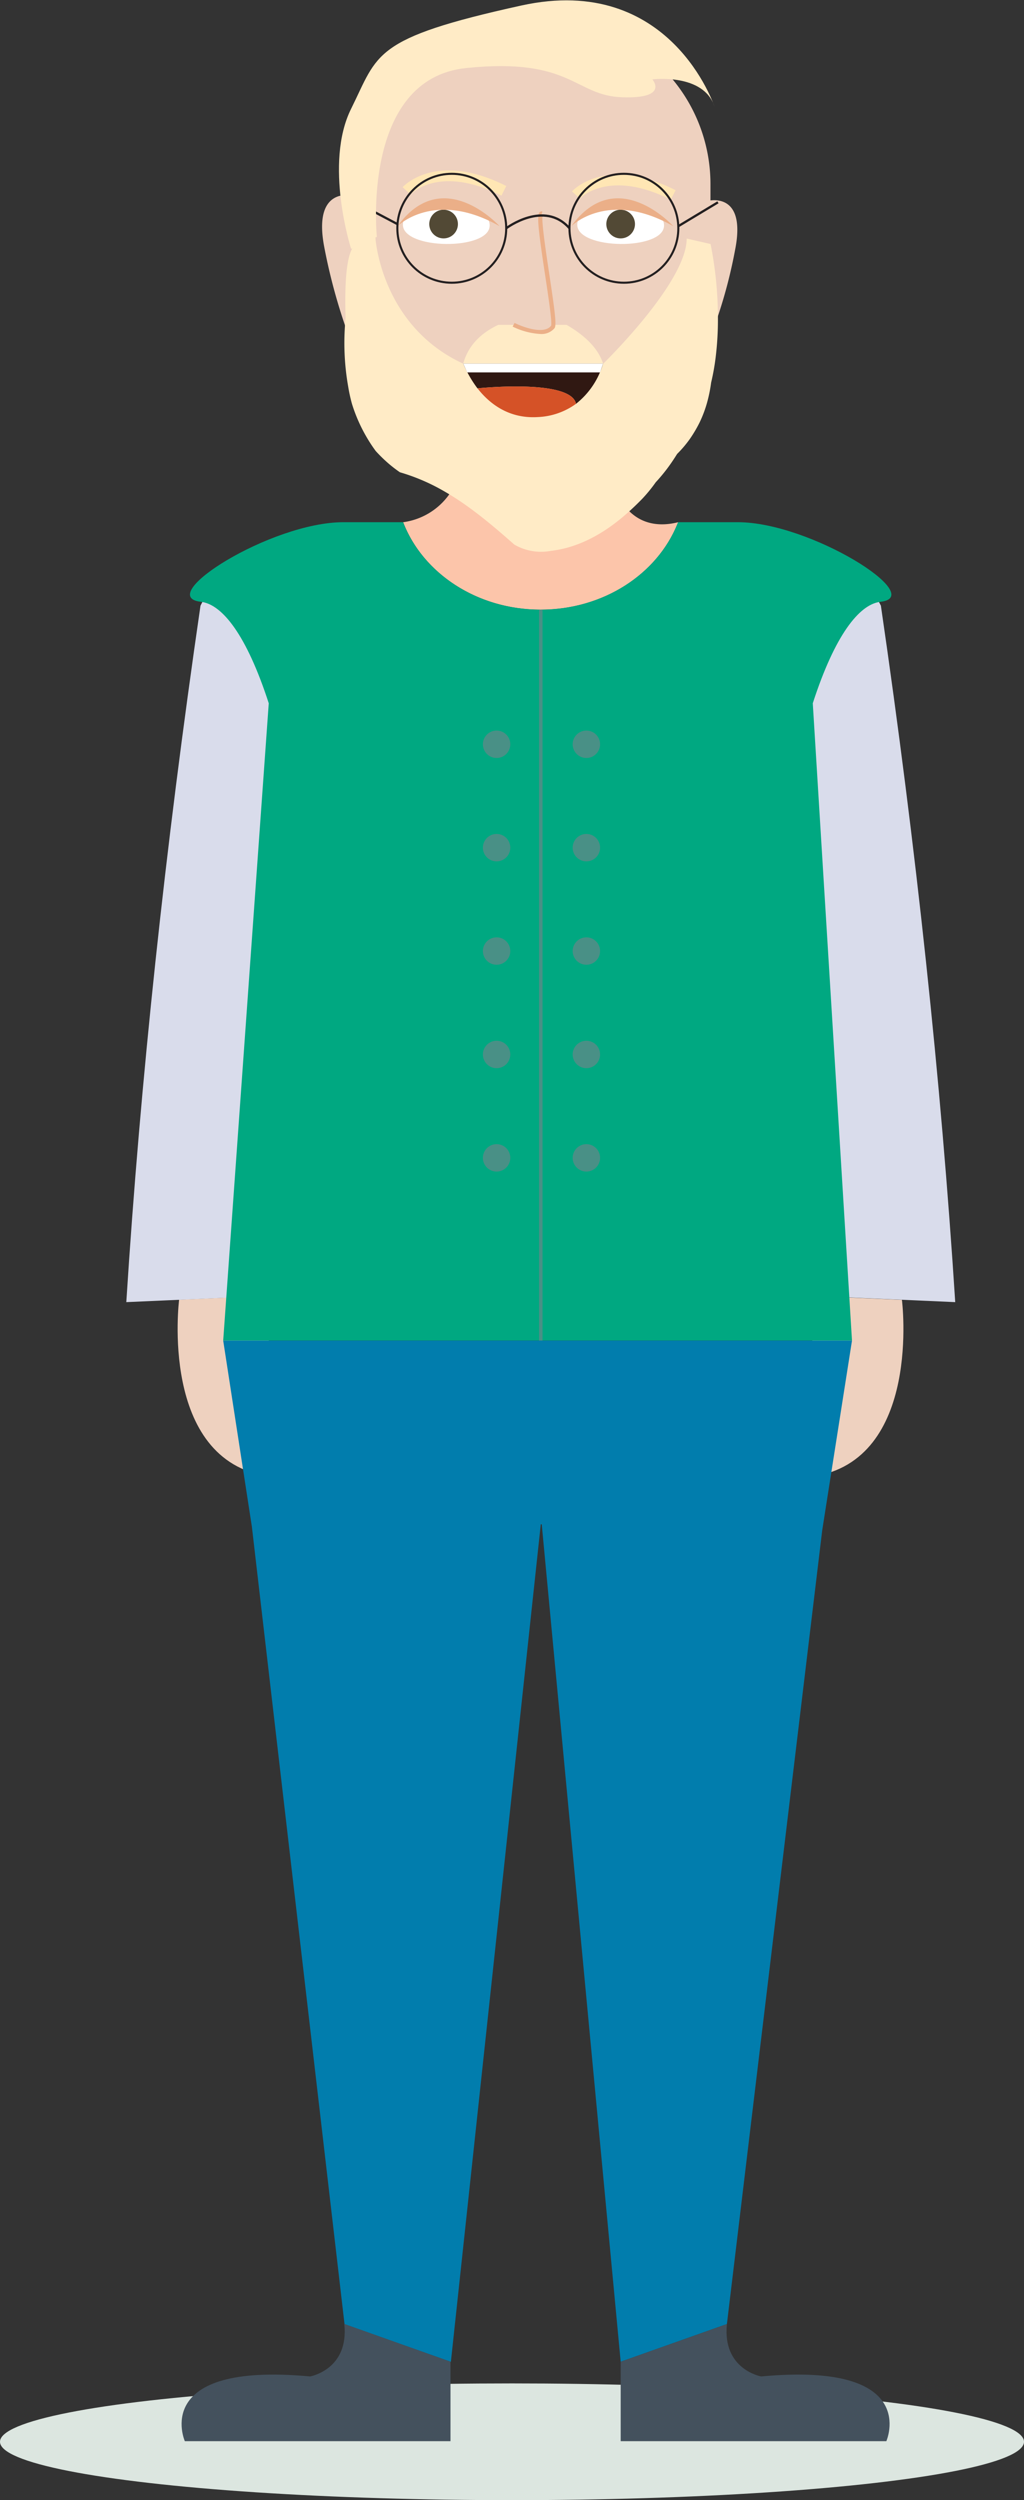 <svg xmlns="http://www.w3.org/2000/svg" viewBox="0 0 277.84 678.09"><rect x="0" y="0" width="277.84" height="678.09" fill="#333333" stroke="none"/><defs><style>.cls-1{fill:#eed1bf;}.cls-2{fill:#fcc5aa;}.cls-3{fill:#dce6e0;}.cls-4{fill:#d9dceb;}.cls-5{fill:#00a881;}.cls-17,.cls-18,.cls-6{fill:none;stroke-miterlimit:10;}.cls-6{stroke:#499086;stroke-width:0.95px;}.cls-7{fill:#017dad;}.cls-8{fill:#44515d;}.cls-9{fill:#499086;}.cls-10{fill:#ffebc6;}.cls-11{fill:#fff;}.cls-12{fill:#524935;}.cls-13{fill:#ebaf88;}.cls-14{fill:#ffe6b4;}.cls-15{fill:#301812;}.cls-16{fill:#d55227;}.cls-17,.cls-18{stroke:#231f20;}.cls-17{stroke-width:0.62px;}.cls-18{stroke-width:0.56px;}</style></defs><g id="Layer_2" data-name="Layer 2"><g id="Layer_1-2" data-name="Layer 1"><path id="Koza" class="cls-1" d="M48.6,352.5s-5.53,43.55,24.32,47.93v-49Z"/><path id="Koza-2" data-name="Koza" class="cls-1" d="M244.72,352.55s5.53,43.56-24.32,47.94v-49Z"/><path id="Vrat" class="cls-2" d="M184,141.63l-.21.53c-5.49,13.54-20,23.2-37.1,23.2-17.29,0-32-9.91-37.3-23.71h-.15a18.31,18.31,0,0,0,12.53-7.4,18,18,0,0,0,2-3.72,25.58,25.58,0,0,0,1.79-8.83H164a36.91,36.91,0,0,0,1.89,8.82c1.18,3.37,3.09,6.95,6.14,9.24C174.87,141.92,178.86,142.93,184,141.63Z"/><ellipse class="cls-3" cx="138.92" cy="662.25" rx="138.92" ry="15.83"/><path class="cls-4" d="M259.18,353.16,210.41,351v-157s11.28-65,28.6-29.73Q253.41,263,259.18,353.16Z"/><path class="cls-4" d="M34.27,353.16,83,351v-157s-11.28-65-28.6-29.73Q40,263,34.27,353.16Z"/><path id="Pulover" class="cls-5" d="M238.89,163.22l-.41.06c-5.35.94-11.87,8.69-17.95,27.46l10.64,172.85H60.56L72.92,190.74c-6.09-18.77-12.6-26.52-18-27.46l-.41-.06c-12.85-1.45,19-21.59,38.64-21.59h16.22c5.33,13.8,20,23.71,37.3,23.71,17.08,0,31.61-9.66,37.1-23.2.08-.17.14-.34.21-.51h16.22C219.9,141.63,251.74,161.77,238.89,163.22Z"/><line id="Zadrga" class="cls-6" x1="146.73" y1="363.62" x2="146.73" y2="165.36"/><polygon id="Hlace" class="cls-7" points="231.17 363.59 223.09 415.05 197.23 630.32 168.41 640.54 146.99 413.42 146.73 413.42 122.34 640.54 122.23 640.54 93.48 630.35 68.34 414.05 60.56 363.59 231.17 363.59"/><path class="cls-8" d="M240.49,662.09H168.41V640.54l28.82-10.22s0,0,0,.08c-1.25,12.27,9.29,14.13,9.29,14.13C250,640.49,240.49,662.09,240.49,662.09Z"/><path class="cls-8" d="M122.23,640.54v21.55H50.15s-9.51-21.6,34-17.56c0,0,10.59-1.87,9.27-14.21l.08,0Z"/><circle id="Gumb" class="cls-9" cx="159.1" cy="201.86" r="3.72"/><circle id="Gumb-2" data-name="Gumb" class="cls-9" cx="134.74" cy="201.86" r="3.72"/><circle id="Gumb-3" data-name="Gumb" class="cls-9" cx="159.1" cy="229.9" r="3.72"/><circle id="Gumb-4" data-name="Gumb" class="cls-9" cx="134.74" cy="229.9" r="3.72"/><circle id="Gumb-5" data-name="Gumb" class="cls-9" cx="159.1" cy="257.94" r="3.72"/><circle id="Gumb-6" data-name="Gumb" class="cls-9" cx="134.74" cy="257.94" r="3.72"/><circle id="Gumb-7" data-name="Gumb" class="cls-9" cx="159.1" cy="285.99" r="3.72"/><circle id="Gumb-8" data-name="Gumb" class="cls-9" cx="134.74" cy="285.99" r="3.72"/><circle id="Gumb-9" data-name="Gumb" class="cls-9" cx="159.1" cy="314.03" r="3.72"/><circle id="Gumb-10" data-name="Gumb" class="cls-9" cx="134.74" cy="314.03" r="3.72"/><path id="Koza-3" data-name="Koza" class="cls-1" d="M199.49,67.57a133.55,133.55,0,0,1-7.42,25.57,49.25,49.25,0,0,1-97.41-1.91A155.45,155.45,0,0,1,88,67.11c-2.46-12.67,3.11-14.27,6.23-14.23V49.94A44.43,44.43,0,0,1,138.68,5.51h9.66a44.43,44.43,0,0,1,44.43,44.43v4.42C195.26,54.06,202.05,54.37,199.49,67.57Z"/><path id="Brada" class="cls-10" d="M194.79,85.77a84.45,84.45,0,0,1-.63,11.28,62.13,62.13,0,0,1-1.21,6.71,39.35,39.35,0,0,1-1.16,5.64,32.64,32.64,0,0,1-1.95,5.14,35.78,35.78,0,0,1-2.67,4.52,30.91,30.91,0,0,1-3.45,4.06c-.85,1.37-1.75,2.71-2.72,4a47.51,47.51,0,0,1-3.09,3.69,40.28,40.28,0,0,1-3.68,4.5q-1.72,1.77-3.54,3.41c-4.92,4.45-10.38,8-16.56,9.76a31.32,31.32,0,0,1-4.76.94,14.39,14.39,0,0,1-9.82-1.72c-6.31-5.57-12.37-10.65-19.09-14.49a54,54,0,0,0-11.95-5.12,36,36,0,0,1-3.44-2.68,41.17,41.17,0,0,1-3.12-3.08,41.47,41.47,0,0,1-2.61-4,43.1,43.1,0,0,1-3.87-8.89c-.41-1.52-.74-3-1-4.61a67.93,67.93,0,0,1-.86-16.61c0-.67.09-1.34.16-2-.07-2.28-.1-4.58-.06-6.77.13-6.57.88-12.17,3-13.27,3.29-1.73,4.5-2,4.94-1.83a.32.32,0,0,1,.23.14h0a.25.25,0,0,1,0,.16s1.52,23.72,23.84,34h37.94s22.66-22,22.66-33.95L192,66l.8.19A102.54,102.54,0,0,1,194.79,85.77Z"/><path class="cls-11" d="M132.86,61.19c.09-7.57-23.45-7.86-23.54-.28C109.23,67.75,132.78,68,132.86,61.19Z"/><path class="cls-11" d="M180.17,61.19c.1-7.57-23.44-7.86-23.54-.28C156.55,67.75,180.09,68,180.17,61.19Z"/><circle class="cls-12" cx="120.36" cy="60.77" r="3.89"/><circle class="cls-12" cx="168.4" cy="60.77" r="3.89"/><path id="Oci" class="cls-13" d="M107.85,61.35s10-10.05,27.7,0C135.55,61.35,120.16,44.33,107.85,61.35Z"/><path id="Oci-2" data-name="Oci" class="cls-13" d="M155,61.35s10-10.05,27.69,0C182.68,61.35,167.3,44.33,155,61.35Z"/><path id="Brki" class="cls-10" d="M163.63,98.6H125.69c1.23-4.43,4.24-8,9.5-10.49h4.36c1.25.59,8.06,3.63,10.44.49a1.07,1.07,0,0,0,.12-.49h3.62C158.86,91.08,162.31,94.54,163.63,98.6Z"/><path class="cls-1" d="M147,57.86l-.4,1.56C146.58,58.35,146.7,57.77,147,57.86Z"/><path id="Nos" class="cls-13" d="M146.54,90.58a19.61,19.61,0,0,1-7.45-2l.53-1c2.1,1.07,8,3.28,9.91.75.32-.84-.76-8-1.64-13.82-1.86-12.28-2.3-16.23-1.43-17a.73.73,0,0,1,.71-.14l-.34,1.1a.4.4,0,0,0,.44-.15c-.5,1,.81,9.67,1.76,16,1.62,10.71,2,13.94,1.42,14.7A4.64,4.64,0,0,1,146.54,90.58Z"/><g id="obrve"><path class="cls-14" d="M136.06,53.06c-16.77-8.46-24.38-.64-24.69-.3l-2.13-2c.37-.4,9.28-9.82,28.12-.31Z"/></g><g id="Obrve-2" data-name="Obrve"><g id="Obrve-3" data-name="Obrve"><path id="Obrve-4" data-name="Obrve" class="cls-14" d="M182,54.17c-16.89-8.53-24.6-.4-24.68-.32l-2.13-1.94c.37-.41,9.28-9.82,28.12-.32Z"/></g></g><path class="cls-15" d="M163.63,98.61a21.59,21.59,0,0,1-7.34,10.91c-1.39-6.86-26.66-4.2-26.74-4.19a31.84,31.84,0,0,1-3.86-6.72Z"/><path class="cls-16" d="M156.29,109.52h0a19,19,0,0,1-10.44,3.6c-7.92.47-13.15-3.77-16.29-7.79C129.63,105.32,154.9,102.66,156.29,109.52Z"/><polygon class="cls-15" points="129.55 105.33 129.55 105.33 129.55 105.33 129.55 105.33"/><polygon class="cls-11" points="125.69 98.61 126.77 101 162.82 101 163.63 98.61 125.69 98.61"/><g id="ocala"><path class="cls-17" d="M137.35,61.91s10.32-7.8,17.16,0"/><line class="cls-17" x1="97.06" y1="55.09" x2="107.81" y2="60.77"/><line class="cls-17" x1="194.8" y1="54.87" x2="184.05" y2="61.34"/><circle class="cls-18" cx="122.58" cy="61.91" r="14.77"/><circle class="cls-18" cx="169.28" cy="61.91" r="14.77"/></g><path id="Lasje" class="cls-10" d="M95.27,67.5s-7.43-23.06,0-38,5.64-19.09,46.16-28,52.44,27.46,52.44,27.46C191,19.77,177,21.53,177,21.53s4.7,5.29-8.22,4.85-13.66-10.87-42.27-7.93-24.26,45.79-24.26,45.79Z"/></g></g></svg>